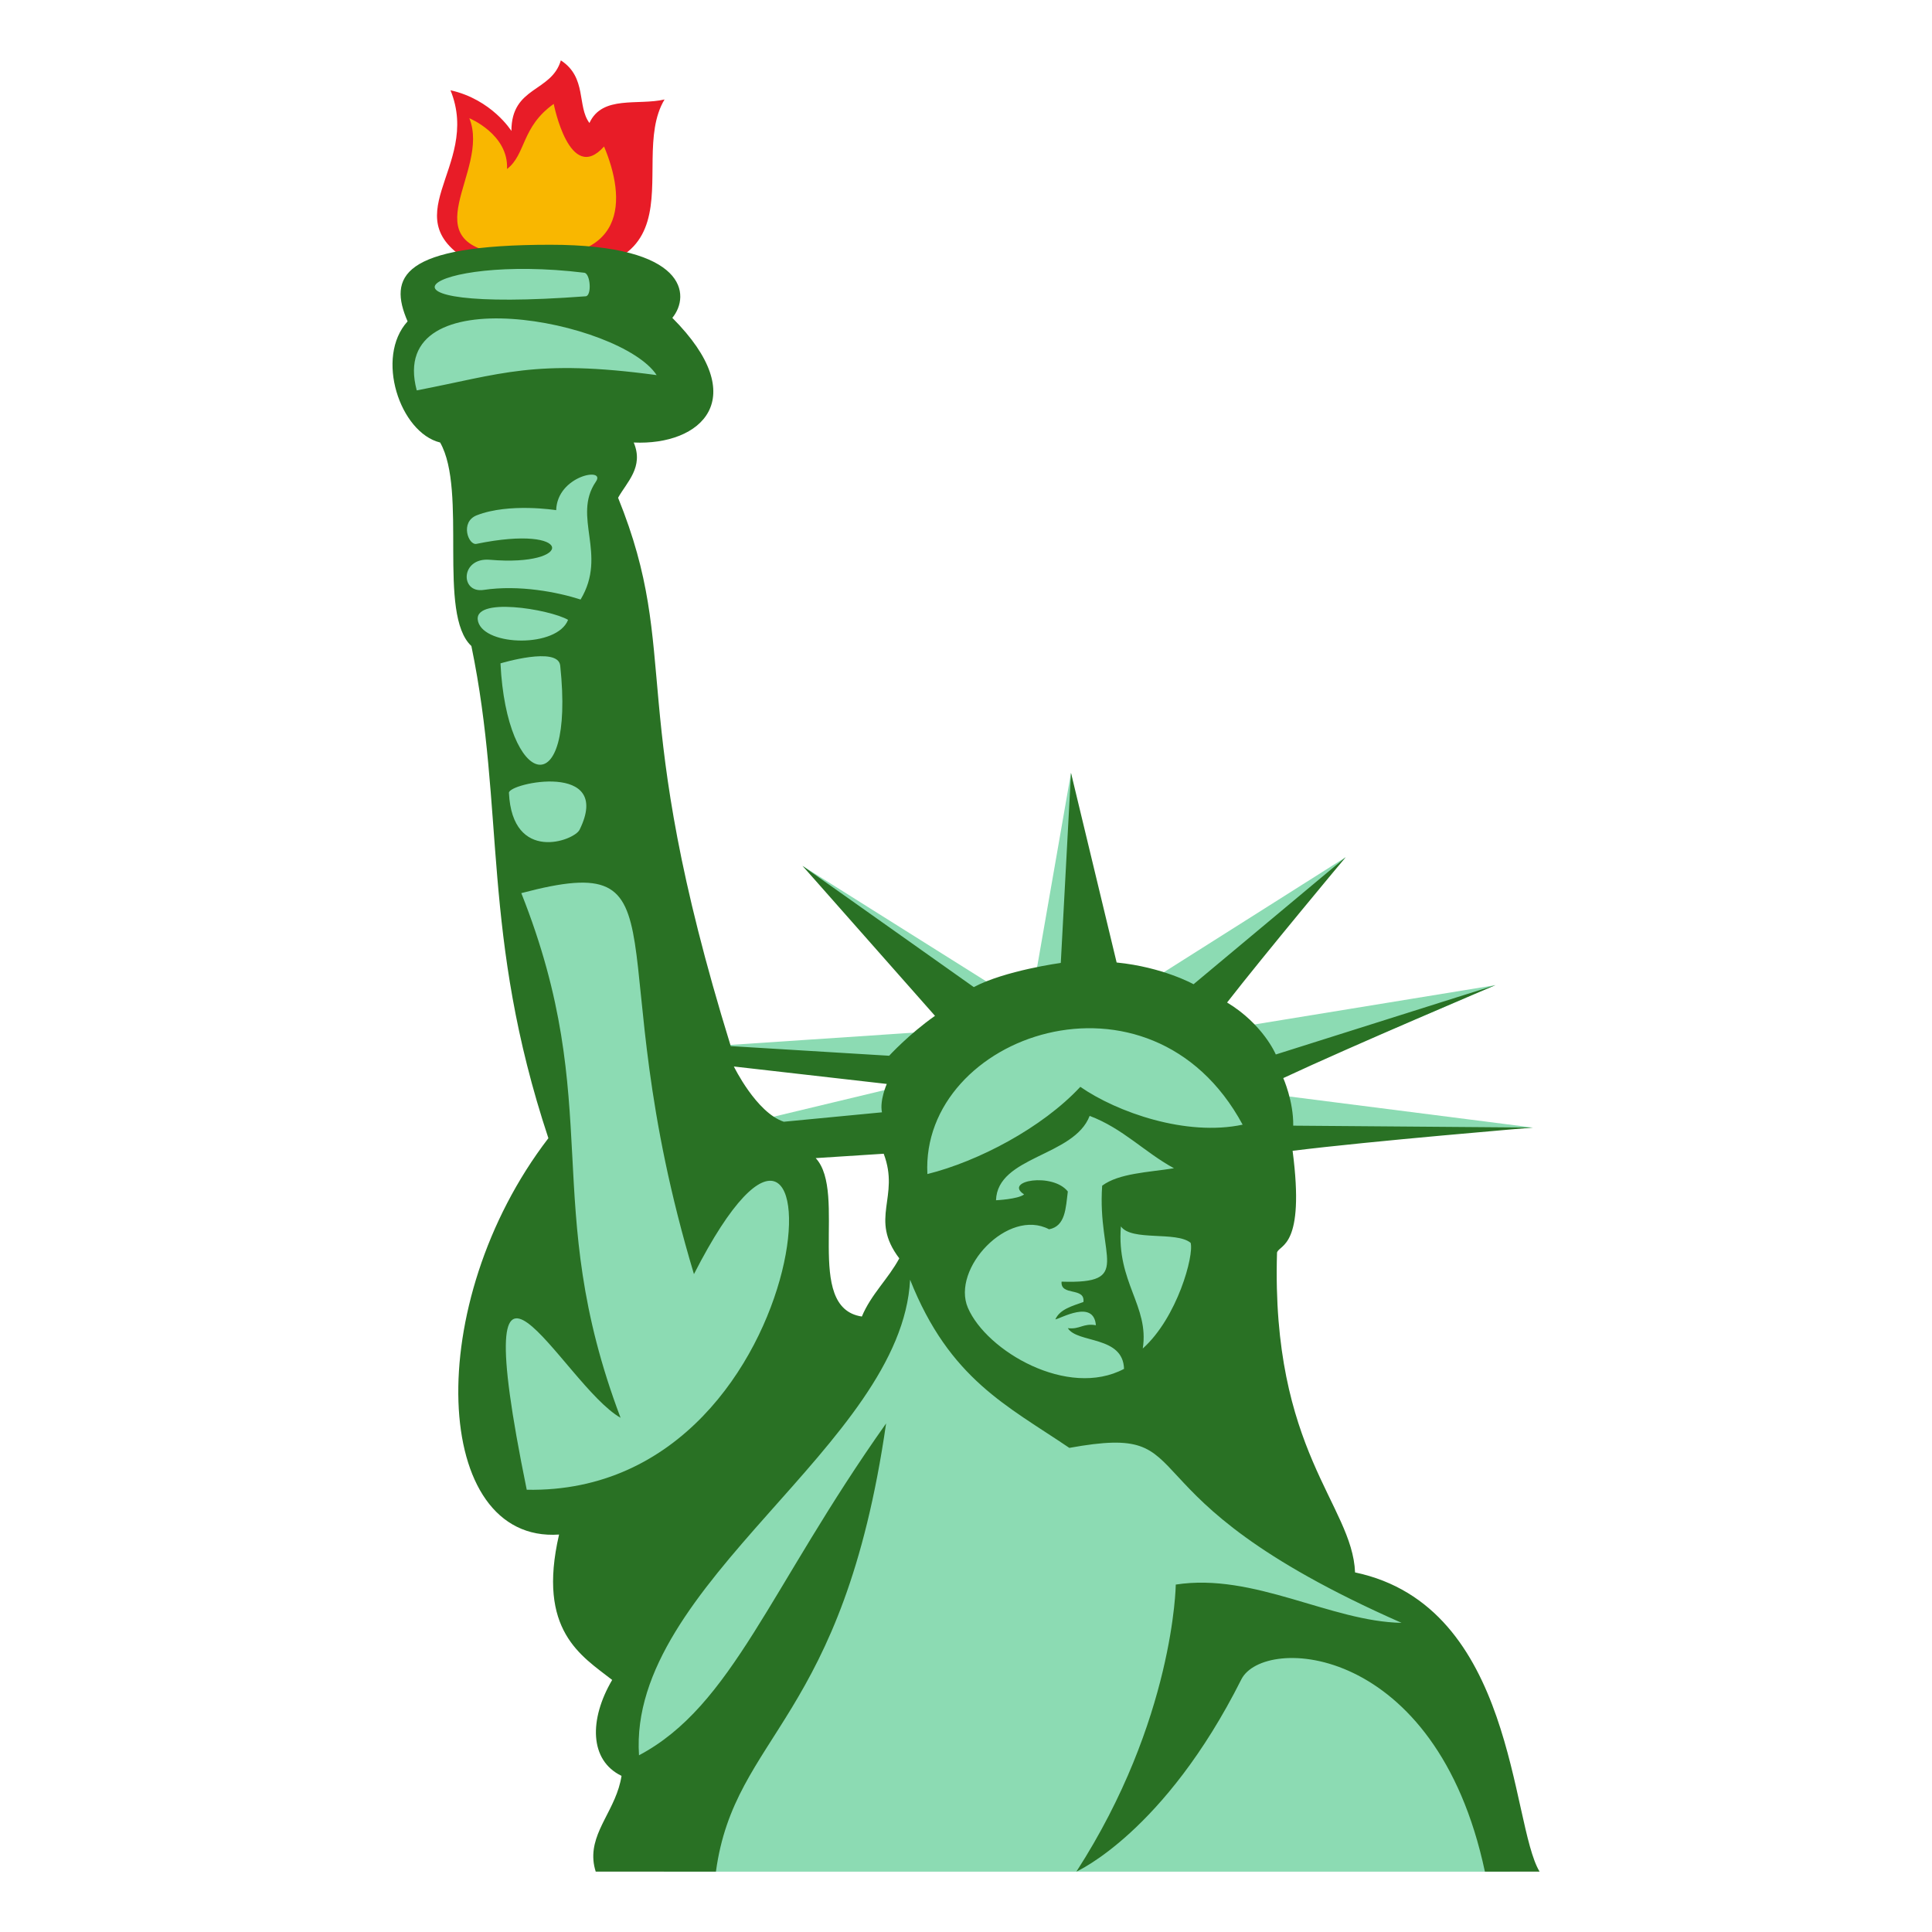<?xml version="1.0" encoding="utf-8"?>
<!-- Generator: Adobe Illustrator 15.0.0, SVG Export Plug-In . SVG Version: 6.00 Build 0)  -->
<!DOCTYPE svg PUBLIC "-//W3C//DTD SVG 1.1//EN" "http://www.w3.org/Graphics/SVG/1.1/DTD/svg11.dtd">
<svg version="1.1" id="Layer_1" xmlns="http://www.w3.org/2000/svg" xmlns:xlink="http://www.w3.org/1999/xlink" x="0px" y="0px"
	 width="64px" height="64px" viewBox="0 0 64 64" enable-background="new 0 0 64 64" xml:space="preserve">
<path fill="#F9B700" d="M18.739,8.59c0,0,3.479-0.964,1.866-4.246c-1.462,0.892-1.52-0.686-2.247-1.199
	c-1.421,1.759-1.024,1.871-2.96,0.496c0.102,2.738-1.891,3.126,0.067,4.8L18.739,8.59z"/>
<path fill="#E81C27" d="M22.014,3.295c-0.875,0.206-2.062-0.15-2.488,0.779C19.108,3.52,19.452,2.566,18.579,2
	c-0.312,1.063-1.638,0.853-1.638,2.338c0,0-0.649-1.043-2.018-1.348c1.056,2.59-2.144,4.279,0.919,5.826
	C23.905,9.973,20.675,5.517,22.014,3.295z M15.547,3.916c0,0,1.304,0.534,1.249,1.682c0.631-0.484,0.469-1.391,1.547-2.156
	c0,0,0.526,2.692,1.667,1.411c0.703,1.672,0.911,4.058-3.151,3.589C13.483,8.108,16.265,5.691,15.547,3.916z"/>
<path fill="#8CDBB3" d="M44.562,52.177c0,0-5.918-4.358-2.831-14.15c2.583-0.323,9.051-0.674,9.051-0.674l-9.459-1.207l8.218-3.513
	l-10.03,1.638l5.066-5.875l-7.608,4.813l-1.491-7.606l-1.363,7.814l-7.529-4.732l5.127,5.426l-8.509,0.569l-3.666-20.779
	l2.781-0.926l-1.9-4.345l-5.878,0.228c-2.182,4.223-0.781,4.969,0.554,5.296c0.54,4.983-0.282,6.057,1.059,7.949
	c0.446,1.097,0.213,8.284,2.259,15.837c-0.112,0.469-5.601,11.137-0.165,12.071c3.977,3.765,1.036,5.044,3.746,11.99h28.03
	C47.953,55.541,48.632,53.519,44.562,52.177z M28.588,43.712c-2.356,0.095-1.782-5.511-1.782-5.511l2.479-0.206
	C31.912,40.602,28.588,43.712,28.588,43.712z M30.197,35.896l-4.973,1.193l-1.209-1.895L30.197,35.896z"/>
<path fill="#297124" d="M44.888,52.088c-0.088-2.248-2.785-4.018-2.585-10.596c0.082-0.275,0.936-0.159,0.516-3.37
	c2.583-0.323,7.963-0.77,7.963-0.77l-7.942-0.063c0.011-0.812-0.33-1.576-0.33-1.576c2.295-1.073,7.031-3.081,7.031-3.081
	l-7.278,2.299c0,0-0.418-1-1.614-1.722c1.245-1.601,3.929-4.814,3.929-4.814l-5.04,4.209c0,0-1.017-0.568-2.548-0.72l-1.512-6.283
	l-0.338,6.297c0,0-1.853,0.253-2.882,0.801l-5.673-4.016l4.388,4.968c-0.852,0.597-1.519,1.322-1.519,1.322l-5.247-0.319
	c-3.514-11.366-1.607-12.906-3.732-18.165c0.287-0.517,0.861-1.017,0.518-1.83c2.23,0.103,3.948-1.454,1.279-4.129
	c0.61-0.745,0.49-2.422-4.041-2.422c-4.969,0-5.363,1.074-4.729,2.538c-1.085,1.188-0.256,3.685,1.078,4.013
	c0.911,1.6-0.098,5.686,1.035,6.741c1.126,5.447,0.314,9.555,2.551,16.304c-4.205,5.48-3.858,13.419,0.354,13.13
	c-0.738,3.186,0.741,4.019,1.759,4.816c-0.768,1.307-0.757,2.663,0.31,3.178c-0.17,1.099-1.007,1.803-0.931,2.792
	c0.01,0.133,0.038,0.259,0.076,0.38h3.982c0.618-4.569,4.212-4.969,5.637-14.846c-3.866,5.455-5.087,9.351-8.185,10.992
	c-0.378-5.687,8.704-10.298,8.98-15.754c1.307,3.295,3.221,4.178,5.275,5.571c4.707-0.853,1.249,1.497,11.006,5.796
	c-2.346-0.042-4.895-1.668-7.48-1.268c0,0-0.051,4.485-3.292,9.508c0,0,2.915-1.293,5.463-6.365
	c0.741-1.477,6.456-1.216,8.069,6.365H51C50.038,60.403,50.196,53.207,44.888,52.088z M29.376,35.907c0,0-0.242,0.544-0.16,0.94
	l-3.252,0.312c-0.913-0.306-1.654-1.83-1.654-1.83L29.376,35.907z M19.354,9.035c0.208,0.025,0.254,0.765,0.047,0.78
	C11.483,10.41,14.123,8.395,19.354,9.035z M13.805,12.932c-1.024-3.834,6.774-2.311,7.947-0.506
	C17.705,11.879,16.606,12.394,13.805,12.932z M16.225,18.543c2.837,0.242,2.806-1.195-0.441-0.527
	c-0.269,0.056-0.555-0.726,0.011-0.947c1.074-0.419,2.629-0.169,2.629-0.169c0.034-1.145,1.655-1.441,1.317-0.947
	c-0.8,1.169,0.396,2.401-0.508,3.907c-0.76-0.245-2.036-0.495-3.214-0.318C15.232,19.658,15.253,18.46,16.225,18.543z
	 M15.839,20.596c-0.239-0.853,2.376-0.414,2.979-0.063C18.457,21.463,16.069,21.412,15.839,20.596z M16.579,21.975
	c0,0,1.91-0.58,1.979,0.075C19.055,26.742,16.781,26.124,16.579,21.975z M16.859,26.263c-0.016-0.326,3.463-1.056,2.34,1.224
	C19.02,27.852,16.972,28.601,16.859,26.263z M17.449,49.35c-2.138-10.455,1.175-3.486,3.108-2.384
	c-2.688-7.111-0.486-10.321-3.288-17.38c5.677-1.504,2.448,1.725,5.719,12.621C28.072,32.249,27.531,49.54,17.449,49.35z
	 M29.79,41.685c-0.369,0.685-0.932,1.188-1.24,1.927c-1.948-0.292-0.465-4.107-1.529-5.248l2.253-0.145
	C29.821,39.666,28.78,40.354,29.79,41.685z M37.235,45.346c-1.861,0.988-4.556-0.591-5.172-2.023
	c-0.557-1.296,1.33-3.317,2.689-2.601c0.545-0.103,0.552-0.707,0.621-1.252c-0.5-0.638-2.146-0.36-1.448,0.097
	c-0.207,0.16-0.931,0.193-0.931,0.193c0.049-1.465,2.585-1.444,3.102-2.795c1.105,0.417,1.814,1.201,2.793,1.735
	c-0.854,0.136-1.822,0.164-2.378,0.577c-0.169,2.398,1.05,3.258-1.345,3.179c-0.043,0.49,0.786,0.167,0.724,0.674
	c-0.372,0.135-0.779,0.238-0.931,0.577c0.173-0.025,1.271-0.673,1.344,0.193c-0.426-0.075-0.53,0.147-0.93,0.097
	C35.689,44.506,37.202,44.238,37.235,45.346z M37.856,44.671c0.219-1.417-0.875-2.187-0.725-4.045
	c0.357,0.501,1.833,0.151,2.31,0.544C39.558,41.586,38.999,43.648,37.856,44.671z M35.787,36.003
	c-1.264,1.358-3.382,2.47-5.066,2.889c-0.237-4.606,7.388-7.294,10.443-1.636C39.294,37.653,37.007,36.848,35.787,36.003z"/>
</svg>
